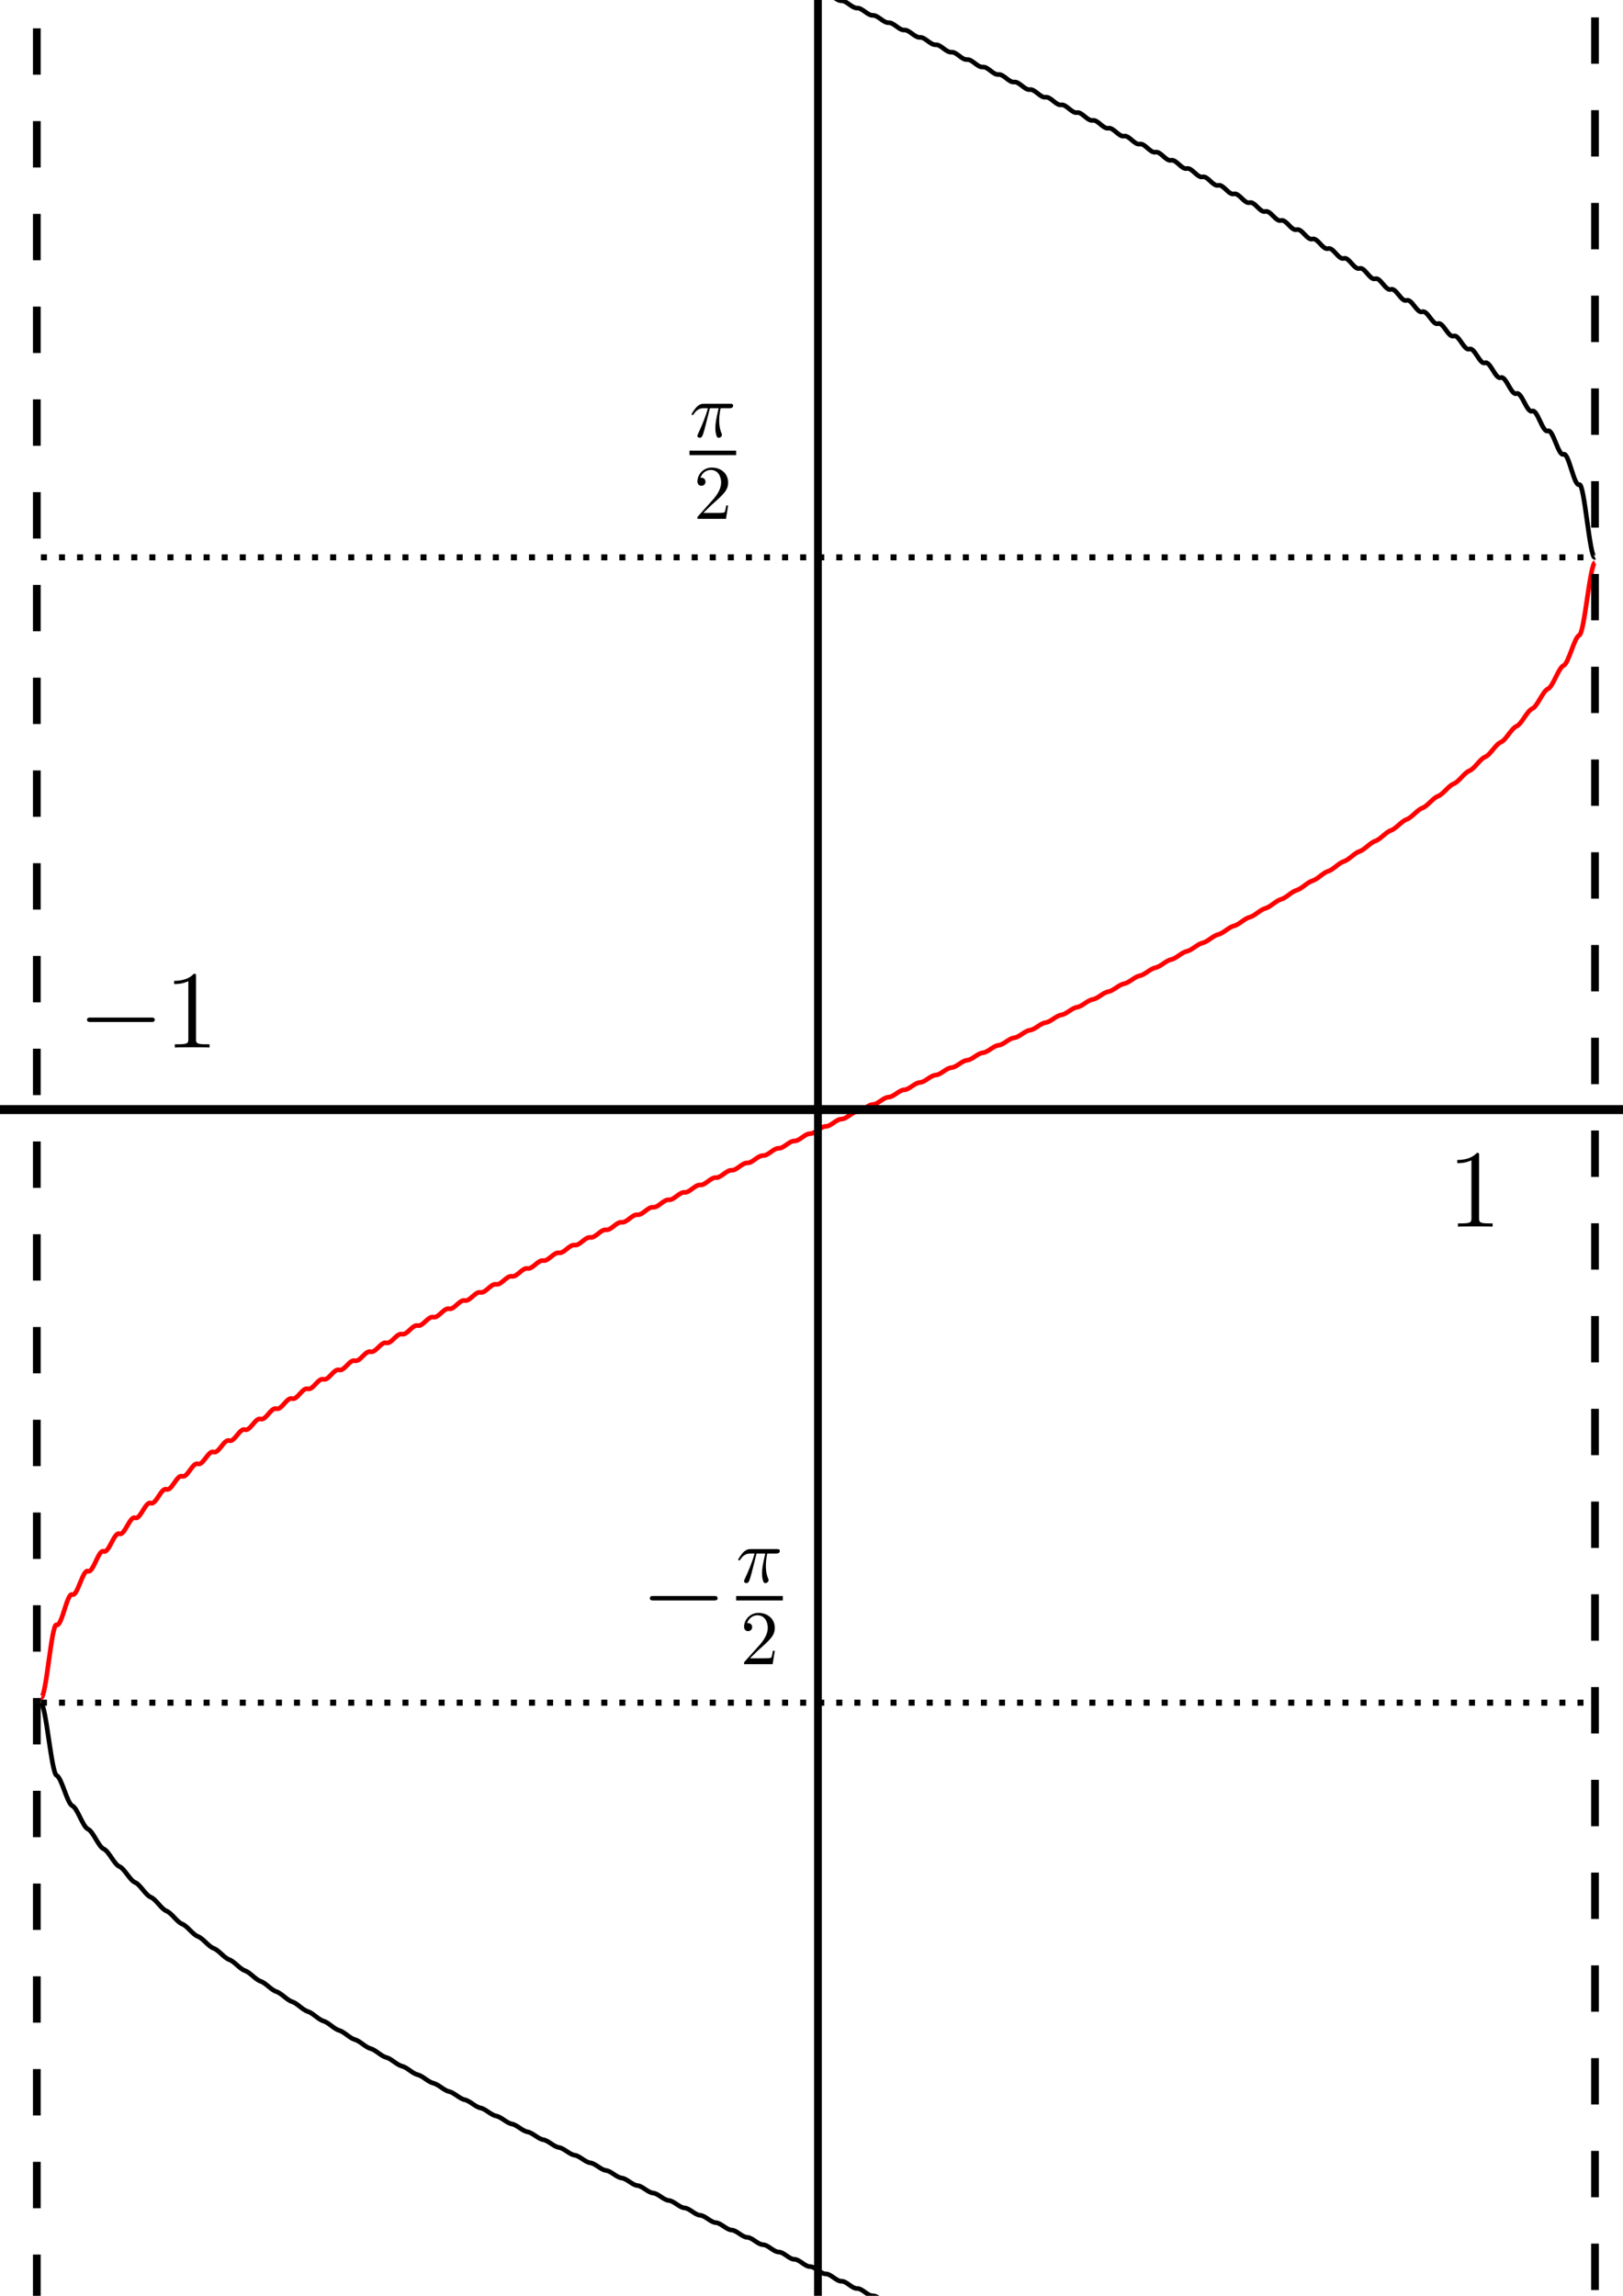<?xml version="1.0" encoding="UTF-8" standalone="no"?>
<!-- Created with Inkscape (http://www.inkscape.org/) -->

<svg
   xmlns:dc="http://purl.org/dc/elements/1.1/"
   xmlns:cc="http://creativecommons.org/ns#"
   xmlns:rdf="http://www.w3.org/1999/02/22-rdf-syntax-ns#"
   xmlns:svg="http://www.w3.org/2000/svg"
   xmlns="http://www.w3.org/2000/svg"
   xmlns:xlink="http://www.w3.org/1999/xlink"
   xmlns:sodipodi="http://sodipodi.sourceforge.net/DTD/sodipodi-0.dtd"
   xmlns:inkscape="http://www.inkscape.org/namespaces/inkscape"
   width="210mm"
   height="297mm"
   viewBox="0 0 210 297"
   version="1.1"
   id="svg8"
   inkscape:version="0.92.4 (5da689c313, 2019-01-14)"
   sodipodi:docname="逆三角関数.svg">
  <defs
     id="defs2">
    <marker
       inkscape:isstock="true"
       style="overflow:visible;"
       id="marker1362"
       refX="0.0"
       refY="0.0"
       orient="auto"
       inkscape:stockid="Arrow1Lend">
      <path
         transform="scale(0.8) rotate(180) translate(12.5,0)"
         style="fill-rule:evenodd;stroke:#000000;stroke-width:1pt;stroke-opacity:1;fill:#000000;fill-opacity:1"
         d="M 0.0,0.0 L 5.0,-5.0 L -12.5,0.0 L 5.0,5.0 L 0.0,0.0 z "
         id="path1360" />
    </marker>
    <marker
       inkscape:stockid="Arrow1Lend"
       orient="auto"
       refY="0.0"
       refX="0.0"
       id="Arrow1Lend"
       style="overflow:visible;"
       inkscape:isstock="true"
       inkscape:collect="always">
      <path
         id="path893"
         d="M 0.0,0.0 L 5.0,-5.0 L -12.5,0.0 L 5.0,5.0 L 0.0,0.0 z "
         style="fill-rule:evenodd;stroke:#000000;stroke-width:1pt;stroke-opacity:1;fill:#000000;fill-opacity:1"
         transform="scale(0.8) rotate(180) translate(12.5,0)" />
    </marker>
    <marker
       inkscape:isstock="true"
       style="overflow:visible"
       id="marker1362-8"
       refX="0"
       refY="0"
       orient="auto"
       inkscape:stockid="Arrow1Lend">
      <path
         inkscape:connector-curvature="0"
         transform="matrix(-0.8,0,0,-0.8,-10,0)"
         style="fill:#000000;fill-opacity:1;fill-rule:evenodd;stroke:#000000;stroke-width:1pt;stroke-opacity:1"
         d="M 0,0 5,-5 -12.5,0 5,5 Z"
         id="path1360-5" />
    </marker>
  </defs>
  <sodipodi:namedview
     id="base"
     pagecolor="#ffffff"
     bordercolor="#666666"
     borderopacity="1.0"
     inkscape:pageopacity="0.0"
     inkscape:pageshadow="2"
     inkscape:zoom="0.49497475"
     inkscape:cx="456.86512"
     inkscape:cy="1251.1801"
     inkscape:document-units="mm"
     inkscape:current-layer="layer1"
     showgrid="true"
     inkscape:window-width="1858"
     inkscape:window-height="1057"
     inkscape:window-x="-8"
     inkscape:window-y="-8"
     inkscape:window-maximized="1">
    <inkscape:grid
       id="grid10"
       type="xygrid" />
  </sodipodi:namedview>
  <g
     inkscape:label="レイヤー 1"
     inkscape:groupmode="layer"
     id="layer1">
    <path
       id="path19"
       title="asin(x)"
       d=" M 5.292 219.611 C 5.969 219.926 6.646 209.891 7.323 210.2 C 8 210.508 8.677 205.977 9.354 206.279 C 10.031 206.581 10.708 202.958 11.385 203.254 C 12.062 203.55 12.739 200.402 13.416 200.691 C 14.093 200.98 14.77 198.138 15.447 198.421 C 16.124 198.704 16.801 196.081 17.479 196.358 C 18.156 196.634 18.833 194.18 19.51 194.45 C 20.187 194.72 20.864 192.401 21.541 192.665 C 22.218 192.929 22.895 190.721 23.572 190.979 C 24.249 191.236 24.926 189.124 25.603 189.375 C 26.28 189.626 26.957 187.596 27.634 187.841 C 28.311 188.086 28.988 186.129 29.665 186.367 C 30.342 186.606 31.019 184.714 31.697 184.946 C 32.374 185.178 33.051 183.344 33.728 183.57 C 34.405 183.795 35.082 182.015 35.759 182.234 C 36.436 182.453 37.113 180.722 37.79 180.935 C 38.467 181.148 39.144 179.461 39.821 179.668 C 40.498 179.874 41.175 178.229 41.852 178.43 C 42.529 178.63 43.206 177.024 43.883 177.218 C 44.56 177.412 45.238 175.843 45.915 176.031 C 46.592 176.219 47.269 174.685 47.946 174.866 C 48.623 175.047 49.3 173.546 49.977 173.721 C 50.654 173.895 51.331 172.425 52.008 172.594 C 52.685 172.762 53.362 171.322 54.039 171.484 C 54.716 171.646 55.393 170.234 56.07 170.39 C 56.747 170.546 57.424 169.161 58.101 169.31 C 58.778 169.46 59.456 168.101 60.133 168.244 C 60.81 168.387 61.487 167.053 62.164 167.19 C 62.841 167.326 63.518 166.016 64.195 166.147 C 64.872 166.277 65.549 164.99 66.226 165.114 C 66.903 165.238 67.58 163.974 68.257 164.092 C 68.934 164.209 69.611 162.967 70.288 163.078 C 70.965 163.189 71.642 161.968 72.319 162.073 C 72.996 162.177 73.674 160.976 74.351 161.075 C 75.028 161.173 75.705 159.991 76.382 160.084 C 77.059 160.176 77.736 159.013 78.413 159.099 C 79.09 159.185 79.767 158.041 80.444 158.121 C 81.121 158.2 81.798 157.074 82.475 157.147 C 83.152 157.22 83.829 156.112 84.506 156.179 C 85.183 156.245 85.86 155.154 86.537 155.214 C 87.215 155.275 87.892 154.2 88.569 154.254 C 89.246 154.308 89.923 153.249 90.6 153.297 C 91.277 153.345 91.954 152.302 92.631 152.343 C 93.308 152.385 93.985 151.357 94.662 151.392 C 95.339 151.427 96.016 150.414 96.693 150.443 C 97.37 150.471 98.047 149.473 98.724 149.495 C 99.401 149.518 100.078 148.533 100.755 148.549 C 101.433 148.565 102.11 147.595 102.787 147.604 C 103.464 147.614 104.141 146.656 104.818 146.66 C 105.495 146.663 106.172 145.719 106.849 145.715 C 107.526 145.712 108.203 144.78 108.88 144.771 C 109.557 144.761 110.234 143.842 110.911 143.826 C 111.588 143.81 112.265 142.902 112.942 142.88 C 113.619 142.857 114.296 141.961 114.973 141.932 C 115.651 141.904 116.328 141.018 117.005 140.983 C 117.682 140.948 118.359 140.073 119.036 140.032 C 119.713 139.99 120.39 139.126 121.067 139.078 C 121.744 139.03 122.421 138.175 123.098 138.121 C 123.775 138.067 124.452 137.221 125.129 137.161 C 125.806 137.1 126.483 136.263 127.16 136.196 C 127.837 136.13 128.514 135.301 129.191 135.228 C 129.869 135.155 130.546 134.334 131.223 134.255 C 131.9 134.175 132.577 133.362 133.254 133.276 C 133.931 133.19 134.608 132.384 135.285 132.291 C 135.962 132.199 136.639 131.399 137.316 131.3 C 137.993 131.202 138.67 130.407 139.347 130.302 C 140.024 130.198 140.701 129.408 141.378 129.297 C 142.055 129.186 142.732 128.401 143.41 128.283 C 144.087 128.166 144.764 127.385 145.441 127.261 C 146.118 127.137 146.795 126.359 147.472 126.228 C 148.149 126.098 148.826 125.322 149.503 125.185 C 150.18 125.049 150.857 124.274 151.534 124.131 C 152.211 123.988 152.888 123.214 153.565 123.065 C 154.242 122.915 154.919 122.141 155.596 121.985 C 156.273 121.829 156.95 121.053 157.628 120.891 C 158.305 120.729 158.982 119.95 159.659 119.781 C 160.336 119.613 161.013 118.829 161.69 118.654 C 162.367 118.48 163.044 117.69 163.721 117.509 C 164.398 117.328 165.075 116.532 165.752 116.344 C 166.429 116.156 167.106 115.351 167.783 115.157 C 168.46 114.963 169.137 114.146 169.814 113.945 C 170.491 113.745 171.168 112.914 171.846 112.707 C 172.523 112.501 173.2 111.653 173.877 111.44 C 174.554 111.227 175.231 110.36 175.908 110.141 C 176.585 109.922 177.262 109.031 177.939 108.805 C 178.616 108.58 179.293 107.661 179.97 107.429 C 180.647 107.197 181.324 106.246 182.001 106.008 C 182.678 105.769 183.355 104.779 184.032 104.534 C 184.709 104.289 185.387 103.251 186.064 103 C 186.741 102.749 187.418 101.654 188.095 101.396 C 188.772 101.139 189.449 99.974 190.126 99.71 C 190.803 99.446 191.48 98.195 192.157 97.925 C 192.834 97.655 193.511 96.294 194.188 96.017 C 194.865 95.741 195.542 94.237 196.219 93.954 C 196.896 93.671 197.573 91.973 198.25 91.684 C 198.927 91.395 199.605 89.417 200.282 89.121 C 200.959 88.825 201.636 86.398 202.313 86.096 C 202.99 85.794 203.667 82.484 204.344 82.175 C 205.021 81.867 205.698 73.078 206.375 72.764"
       style="fill:none;fill-opacity:1;stroke:#ff0000;stroke-width:0.6;stroke-linecap:butt;stroke-linejoin:round;stroke-miterlimit:4;stroke-dasharray:none;stroke-dashoffset:0;stroke-opacity:1;paint-order:normal"
       inkscape:export-xdpi="300.10001"
       inkscape:export-ydpi="300.10001" />
    <path
       id="path47"
       title="-asin(x)"
       d="m 5.292,220.271 c 0.677,0.315 1.354,9.103 2.031,9.412 0.677,0.308 1.354,3.619 2.031,3.921 0.677,0.302 1.354,2.729 2.031,3.024 0.677,0.296 1.354,2.274 2.031,2.563 0.677,0.289 1.354,1.987 2.031,2.27 0.677,0.283 1.354,1.787 2.031,2.063 0.677,0.277 1.354,1.637 2.031,1.908 0.677,0.27 1.354,1.521 2.031,1.785 0.677,0.264 1.354,1.428 2.031,1.686 0.677,0.258 1.354,1.352 2.031,1.604 0.677,0.251 1.354,1.289 2.031,1.534 0.677,0.245 1.354,1.235 2.031,1.474 0.677,0.238 1.354,1.19 2.031,1.422 0.677,0.232 1.354,1.15 2.031,1.376 0.677,0.226 1.354,1.116 2.031,1.336 0.677,0.219 1.354,1.086 2.031,1.299 0.677,0.213 1.354,1.06 2.031,1.267 0.677,0.207 1.354,1.038 2.031,1.238 0.677,0.2 1.354,1.017 2.031,1.211 0.677,0.194 1.354,1 2.031,1.187 0.677,0.188 1.354,0.984 2.031,1.165 0.677,0.181 1.354,0.97 2.031,1.145 0.677,0.175 1.354,0.958 2.031,1.127 0.677,0.169 1.354,0.948 2.031,1.11 0.677,0.162 1.354,0.938 2.031,1.094 0.677,0.156 1.354,0.93 2.031,1.08 0.677,0.149 1.354,0.923 2.031,1.066 0.677,0.143 1.354,0.917 2.031,1.054 0.677,0.137 1.354,0.912 2.031,1.043 0.677,0.13 1.354,0.908 2.031,1.032 0.677,0.124 1.354,0.905 2.031,1.023 0.677,0.118 1.354,0.902 2.031,1.014 0.677,0.111 1.354,0.901 2.031,1.005 0.677,0.105 1.354,0.899 2.031,0.998 0.677,0.099 1.354,0.899 2.031,0.991 0.677,0.092 1.354,0.899 2.031,0.985 0.677,0.086 1.354,0.899 2.031,0.979 0.677,0.08 1.354,0.9 2.031,0.973 0.677,0.073 1.354,0.902 2.031,0.969 0.677,0.067 1.354,0.904 2.031,0.964 0.677,0.06 1.354,0.906 2.031,0.96 0.677,0.054 1.354,0.909 2.031,0.957 0.677,0.048 1.354,0.913 2.031,0.954 0.677,0.041 1.354,0.916 2.031,0.951 0.677,0.035 1.354,0.921 2.031,0.949 0.677,0.029 1.354,0.925 2.031,0.947 0.677,0.022 1.354,0.93 2.031,0.946 0.677,0.016 1.354,0.936 2.031,0.945 0.677,0.01 1.354,0.941 2.031,0.945 0.677,0.003 1.354,0.948 2.031,0.944 0.677,-0.003 1.354,0.954 2.031,0.945 0.677,-0.01 1.354,0.961 2.031,0.945 0.677,-0.016 1.354,0.968 2.031,0.946 0.677,-0.022 1.354,0.976 2.031,0.947 0.677,-0.029 1.354,0.984 2.031,0.949 0.677,-0.035 1.354,0.993 2.031,0.951 0.677,-0.041 1.354,1.002 2.031,0.954 0.677,-0.048 1.354,1.011 2.031,0.957 0.677,-0.054 1.354,1.021 2.031,0.96 0.677,-0.06 1.354,1.031 2.031,0.964 0.677,-0.067 1.354,1.042 2.031,0.969 0.677,-0.073 1.354,1.053 2.031,0.973 0.677,-0.08 1.354,1.065 2.031,0.979 0.677,-0.086 1.354,1.077 2.031,0.985 0.677,-0.092 1.354,1.089 2.031,0.991 0.677,-0.099 1.354,1.103 2.031,0.998 0.677,-0.105 1.354,1.117 2.031,1.005 0.677,-0.111 1.354,1.131 2.031,1.014 0.677,-0.118 1.354,1.147 2.031,1.023 0.677,-0.124 1.354,1.163 2.031,1.032 0.677,-0.13 1.354,1.18 2.031,1.043 0.677,-0.137 1.354,1.197 2.031,1.054 0.677,-0.143 1.354,1.216 2.031,1.066 0.677,-0.149 1.354,1.236 2.031,1.08 0.677,-0.156 1.354,1.256 2.031,1.094 0.677,-0.162 1.354,1.278 2.031,1.11 0.677,-0.169 1.354,1.302 2.031,1.127 0.677,-0.175 1.354,1.326 2.031,1.145 0.677,-0.181 1.354,1.353 2.031,1.165 0.677,-0.188 1.354,1.381 2.031,1.187 0.677,-0.194 1.354,1.412 2.031,1.211 0.677,-0.2 1.354,1.444 2.031,1.238 0.677,-0.207 1.354,1.48 2.031,1.267 0.677,-0.213 1.354,1.519 2.031,1.299 0.677,-0.219 1.354,1.561 2.031,1.336 0.677,-0.226 1.354,1.608 2.031,1.376 0.677,-0.232 1.354,1.66 2.031,1.422 0.677,-0.238 1.354,1.719 2.031,1.474 0.677,-0.245 1.354,1.785 2.031,1.534 0.677,-0.251 1.354,1.861 2.031,1.604 0.677,-0.258 1.354,1.95 2.031,1.686 0.677,-0.264 1.354,2.056 2.031,1.785 0.677,-0.27 1.354,2.184 2.031,1.908 0.677,-0.277 1.354,2.346 2.031,2.063 0.677,-0.283 1.354,2.559 2.031,2.27 0.677,-0.289 1.354,2.859 2.031,2.563 0.677,-0.296 1.354,3.327 2.031,3.024 0.677,-0.302 1.354,4.229 2.031,3.921 0.677,-0.308 1.354,9.726 2.031,9.412"
       style="fill:none;fill-opacity:0.923;stroke:#000000;stroke-width:0.6;stroke-linecap:butt;stroke-linejoin:round;stroke-miterlimit:4;stroke-dasharray:none;stroke-dashoffset:0;stroke-opacity:1;paint-order:normal"
       inkscape:connector-curvature="0"
       inkscape:export-xdpi="300.10001"
       inkscape:export-ydpi="300.10001" />
    <path
       style="fill:none;stroke:#000000;stroke-width:1.161;stroke-linecap:butt;stroke-linejoin:miter;stroke-miterlimit:4;stroke-dasharray:none;stroke-opacity:1;marker-end:url(#Arrow1Lend)"
       d="m -52.917,143.542 c 306.917,0 306.917,0 306.917,0"
       id="path53"
       inkscape:connector-curvature="0"
       inkscape:export-xdpi="300.10001"
       inkscape:export-ydpi="300.10001" />
    <path
       inkscape:connector-curvature="0"
       id="path19-8"
       title="asin(x)"
       d="m 5.292,-74.74 c 0.677,0.315 1.354,-9.72 2.031,-9.412 0.677,0.308 1.354,-4.223 2.031,-3.921 0.677,0.302 1.354,-3.32 2.031,-3.024 0.677,0.296 1.354,-2.852 2.031,-2.563 0.677,0.289 1.354,-2.553 2.031,-2.27 0.677,0.283 1.354,-2.34 2.031,-2.063 0.677,0.277 1.354,-2.178 2.031,-1.908 0.677,0.27 1.354,-2.049 2.031,-1.785 0.677,0.264 1.354,-1.944 2.031,-1.686 0.677,0.258 1.354,-1.855 2.031,-1.604 0.677,0.251 1.354,-1.779 2.031,-1.534 0.677,0.245 1.354,-1.712 2.031,-1.474 0.677,0.238 1.354,-1.654 2.031,-1.422 0.677,0.232 1.354,-1.602 2.031,-1.376 0.677,0.226 1.354,-1.555 2.031,-1.336 0.677,0.219 1.354,-1.512 2.031,-1.299 0.677,0.213 1.354,-1.474 2.031,-1.267 0.677,0.207 1.354,-1.438 2.031,-1.238 0.677,0.2 1.354,-1.405 2.031,-1.211 0.677,0.194 1.354,-1.375 2.031,-1.187 0.677,0.188 1.354,-1.347 2.031,-1.165 0.677,0.181 1.354,-1.32 2.031,-1.145 0.677,0.175 1.354,-1.295 2.031,-1.127 0.677,0.169 1.354,-1.272 2.031,-1.11 0.677,0.162 1.354,-1.25 2.031,-1.094 0.677,0.156 1.354,-1.229 2.031,-1.08 0.677,0.149 1.354,-1.21 2.031,-1.066 0.677,0.143 1.354,-1.191 2.031,-1.054 0.677,0.137 1.354,-1.173 2.031,-1.043 0.677,0.13 1.354,-1.156 2.031,-1.032 0.677,0.124 1.354,-1.14 2.031,-1.023 0.677,0.118 1.354,-1.125 2.031,-1.014 0.677,0.111 1.354,-1.11 2.031,-1.005 0.677,0.105 1.354,-1.096 2.031,-0.998 0.677,0.099 1.354,-1.083 2.031,-0.991 0.677,0.092 1.354,-1.07 2.031,-0.985 0.677,0.086 1.354,-1.058 2.031,-0.979 0.677,0.08 1.354,-1.046 2.031,-0.973 0.677,0.073 1.354,-1.035 2.031,-0.969 0.677,0.067 1.354,-1.025 2.031,-0.964 0.677,0.06 1.354,-1.014 2.031,-0.96 0.677,0.054 1.354,-1.005 2.031,-0.957 0.677,0.048 1.354,-0.995 2.031,-0.954 0.677,0.041 1.354,-0.986 2.031,-0.951 0.677,0.035 1.354,-0.978 2.031,-0.949 0.677,0.029 1.354,-0.97 2.031,-0.947 0.677,0.022 1.354,-0.962 2.031,-0.946 0.677,0.016 1.354,-0.955 2.031,-0.945 0.677,0.01 1.354,-0.948 2.031,-0.945 0.677,0.003 1.354,-0.941 2.031,-0.944 0.677,-0.003 1.354,-0.935 2.031,-0.945 0.677,-0.01 1.354,-0.929 2.031,-0.945 0.677,-0.016 1.354,-0.924 2.031,-0.946 0.677,-0.022 1.354,-0.919 2.031,-0.947 0.677,-0.029 1.354,-0.914 2.031,-0.949 0.677,-0.035 1.354,-0.91 2.031,-0.951 0.677,-0.041 1.354,-0.906 2.031,-0.954 0.677,-0.048 1.354,-0.903 2.031,-0.957 0.677,-0.054 1.354,-0.9 2.031,-0.96 0.677,-0.06 1.354,-0.897 2.031,-0.964 0.677,-0.067 1.354,-0.895 2.031,-0.969 0.677,-0.073 1.354,-0.894 2.031,-0.973 0.677,-0.08 1.354,-0.893 2.031,-0.979 0.677,-0.086 1.354,-0.892 2.031,-0.985 0.677,-0.092 1.354,-0.892 2.031,-0.991 0.677,-0.099 1.354,-0.893 2.031,-0.998 0.677,-0.105 1.354,-0.894 2.031,-1.005 0.677,-0.111 1.354,-0.896 2.031,-1.014 0.677,-0.118 1.354,-0.899 2.031,-1.023 0.677,-0.124 1.354,-0.902 2.031,-1.032 0.677,-0.13 1.354,-0.906 2.031,-1.043 0.677,-0.137 1.354,-0.911 2.031,-1.054 0.677,-0.143 1.354,-0.917 2.031,-1.066 0.677,-0.149 1.354,-0.924 2.031,-1.08 0.677,-0.156 1.354,-0.932 2.031,-1.094 0.677,-0.162 1.354,-0.941 2.031,-1.11 0.677,-0.169 1.354,-0.952 2.031,-1.127 0.677,-0.175 1.354,-0.964 2.031,-1.145 0.677,-0.181 1.354,-0.978 2.031,-1.165 0.677,-0.188 1.354,-0.993 2.031,-1.187 0.677,-0.194 1.354,-1.011 2.031,-1.211 0.677,-0.2 1.354,-1.031 2.031,-1.238 0.677,-0.207 1.354,-1.054 2.031,-1.267 0.677,-0.213 1.354,-1.08 2.031,-1.299 0.677,-0.219 1.354,-1.11 2.031,-1.336 0.677,-0.226 1.354,-1.144 2.031,-1.376 0.677,-0.232 1.354,-1.183 2.031,-1.422 0.677,-0.238 1.354,-1.229 2.031,-1.474 0.677,-0.245 1.354,-1.283 2.031,-1.534 0.677,-0.251 1.354,-1.346 2.031,-1.604 0.677,-0.258 1.354,-1.422 2.031,-1.686 0.677,-0.264 1.354,-1.515 2.031,-1.785 0.677,-0.27 1.354,-1.631 2.031,-1.908 0.677,-0.277 1.354,-1.78 2.031,-2.063 0.677,-0.283 1.354,-1.981 2.031,-2.27 0.677,-0.289 1.354,-2.267 2.031,-2.563 0.677,-0.296 1.354,-2.722 2.031,-3.024 0.677,-0.302 1.354,-3.613 2.031,-3.921 0.677,-0.308 1.354,-9.097 2.031,-9.412"
       style="fill:none;fill-opacity:0.923;stroke:#000000;stroke-width:0.6;stroke-linecap:butt;stroke-linejoin:round;stroke-miterlimit:4;stroke-dasharray:none;stroke-dashoffset:0;stroke-opacity:1;paint-order:normal"
       inkscape:export-xdpi="300.10001"
       inkscape:export-ydpi="300.10001" />
    <path
       inkscape:connector-curvature="0"
       id="path47-9"
       title="-asin(x)"
       d="m 5.292,-74.743 c 0.677,0.315 1.354,9.103 2.031,9.412 0.677,0.308 1.354,3.619 2.031,3.921 0.677,0.302 1.354,2.729 2.031,3.024 0.677,0.296 1.354,2.274 2.031,2.563 0.677,0.289 1.354,1.987 2.031,2.27 0.677,0.283 1.354,1.787 2.031,2.063 0.677,0.277 1.354,1.637 2.031,1.908 0.677,0.27 1.354,1.521 2.031,1.785 0.677,0.264 1.354,1.428 2.031,1.686 0.677,0.258 1.354,1.352 2.031,1.604 0.677,0.251 1.354,1.289 2.031,1.534 0.677,0.245 1.354,1.235 2.031,1.474 0.677,0.238 1.354,1.19 2.031,1.422 0.677,0.232 1.354,1.15 2.031,1.376 0.677,0.226 1.354,1.116 2.031,1.336 0.677,0.219 1.354,1.086 2.031,1.299 0.677,0.213 1.354,1.06 2.031,1.267 0.677,0.207 1.354,1.038 2.031,1.238 0.677,0.2 1.354,1.017 2.031,1.211 0.677,0.194 1.354,1 2.031,1.187 0.677,0.188 1.354,0.984 2.031,1.165 0.677,0.181 1.354,0.97 2.031,1.145 0.677,0.175 1.354,0.958 2.031,1.127 0.677,0.169 1.354,0.948 2.031,1.11 0.677,0.162 1.354,0.938 2.031,1.094 0.677,0.156 1.354,0.93 2.031,1.08 0.677,0.149 1.354,0.923 2.031,1.066 0.677,0.143 1.354,0.917 2.031,1.054 0.677,0.137 1.354,0.912 2.031,1.043 0.677,0.13 1.354,0.908 2.031,1.032 0.677,0.124 1.354,0.905 2.031,1.023 0.677,0.118 1.354,0.902 2.031,1.014 0.677,0.111 1.354,0.901 2.031,1.005 0.677,0.105 1.354,0.899 2.031,0.998 0.677,0.099 1.354,0.899 2.031,0.991 0.677,0.092 1.354,0.899 2.031,0.985 0.677,0.086 1.354,0.899 2.031,0.979 0.677,0.08 1.354,0.9 2.031,0.973 0.677,0.073 1.354,0.902 2.031,0.969 0.677,0.067 1.354,0.904 2.031,0.964 0.677,0.06 1.354,0.906 2.031,0.96 0.677,0.054 1.354,0.909 2.031,0.957 0.677,0.048 1.354,0.913 2.031,0.954 0.677,0.041 1.354,0.916 2.031,0.951 0.677,0.035 1.354,0.921 2.031,0.949 0.677,0.029 1.354,0.925 2.031,0.947 0.677,0.022 1.354,0.93 2.031,0.946 0.677,0.016 1.354,0.936 2.031,0.945 0.677,0.01 1.354,0.941 2.031,0.945 0.677,0.003 1.354,0.948 2.031,0.944 0.677,-0.003 1.354,0.954 2.031,0.945 0.677,-0.01 1.354,0.961 2.031,0.945 0.677,-0.016 1.354,0.968 2.031,0.946 0.677,-0.022 1.354,0.976 2.031,0.947 0.677,-0.029 1.354,0.984 2.031,0.949 0.677,-0.035 1.354,0.993 2.031,0.951 0.677,-0.041 1.354,1.002 2.031,0.954 0.677,-0.048 1.354,1.011 2.031,0.957 0.677,-0.054 1.354,1.021 2.031,0.96 0.677,-0.06 1.354,1.031 2.031,0.964 0.677,-0.067 1.354,1.042 2.031,0.969 0.677,-0.073 1.354,1.053 2.031,0.973 0.677,-0.08 1.354,1.065 2.031,0.979 0.677,-0.086 1.354,1.077 2.031,0.985 0.677,-0.092 1.354,1.089 2.031,0.991 0.677,-0.099 1.354,1.103 2.031,0.998 0.677,-0.105 1.354,1.117 2.031,1.005 0.677,-0.111 1.354,1.131 2.031,1.014 0.677,-0.118 1.354,1.147 2.031,1.023 0.677,-0.124 1.354,1.163 2.031,1.032 0.677,-0.13 1.354,1.18 2.031,1.043 0.677,-0.137 1.354,1.197 2.031,1.054 0.677,-0.143 1.354,1.216 2.031,1.066 0.677,-0.149 1.354,1.236 2.031,1.08 0.677,-0.156 1.354,1.256 2.031,1.094 0.677,-0.162 1.354,1.278 2.031,1.11 0.677,-0.169 1.354,1.302 2.031,1.127 0.677,-0.175 1.354,1.326 2.031,1.145 0.677,-0.181 1.354,1.353 2.031,1.165 0.677,-0.188 1.354,1.381 2.031,1.187 0.677,-0.194 1.354,1.412 2.031,1.211 0.677,-0.2 1.354,1.444 2.031,1.238 0.677,-0.207 1.354,1.48 2.031,1.267 0.677,-0.213 1.354,1.519 2.031,1.299 0.677,-0.219 1.354,1.561 2.031,1.336 0.677,-0.226 1.354,1.608 2.031,1.376 0.677,-0.232 1.354,1.66 2.031,1.422 0.677,-0.238 1.354,1.719 2.031,1.474 0.677,-0.245 1.354,1.785 2.031,1.534 0.677,-0.251 1.354,1.861 2.031,1.604 0.677,-0.258 1.354,1.95 2.031,1.686 0.677,-0.264 1.354,2.056 2.031,1.785 0.677,-0.27 1.354,2.184 2.031,1.908 0.677,-0.277 1.354,2.346 2.031,2.063 0.677,-0.283 1.354,2.559 2.031,2.27 0.677,-0.289 1.354,2.859 2.031,2.563 0.677,-0.296 1.354,3.327 2.031,3.024 0.677,-0.302 1.354,4.229 2.031,3.921 0.677,-0.308 1.354,9.726 2.031,9.412"
       style="fill:none;fill-opacity:0.923;stroke:#000000;stroke-width:0.6;stroke-linecap:butt;stroke-linejoin:round;stroke-miterlimit:4;stroke-dasharray:none;stroke-dashoffset:0;stroke-opacity:1;paint-order:normal"
       inkscape:export-xdpi="300.10001"
       inkscape:export-ydpi="300.10001" />
    <path
       style="fill:none;stroke:#000000;stroke-width:1;stroke-linecap:butt;stroke-linejoin:miter;stroke-opacity:1;stroke-miterlimit:4;stroke-dasharray:none;marker-end:url(#marker1362)"
       d="m 105.833,381.667 c 0,-645.583 0,-645.583 0,-645.583"
       id="path1352"
       inkscape:connector-curvature="0"
       inkscape:export-xdpi="300.10001"
       inkscape:export-ydpi="300.10001" />
    <path
       style="fill:none;stroke:#000000;stroke-width:1;stroke-linecap:butt;stroke-linejoin:miter;stroke-miterlimit:4;stroke-dasharray:6, 6;stroke-dashoffset:0;stroke-opacity:1"
       d="m 4.763,381.667 c 0,-645.583 0,-645.583 0,-645.583"
       id="path1352-7"
       inkscape:connector-curvature="0"
       inkscape:export-xdpi="300.10001"
       inkscape:export-ydpi="300.10001" />
    <path
       style="fill:none;stroke:#000000;stroke-width:1;stroke-linecap:butt;stroke-linejoin:miter;stroke-miterlimit:4;stroke-dasharray:6, 6;stroke-dashoffset:0;stroke-opacity:1"
       d="m 206.375,392.25 c 0,-645.583 0,-645.583 0,-645.583"
       id="path1352-7-6"
       inkscape:connector-curvature="0"
       inkscape:export-xdpi="300.10001"
       inkscape:export-ydpi="300.10001" />
    <g
       title="\Large$x$"
       style="fill:#000000"
       id="equation_00"
       transform="translate(162.533,101.77)"
       inkscape:export-xdpi="300.10001"
       inkscape:export-ydpi="300.10001">
      <defs
         id="defs1701">
        <path
           d="m 6.8,-5.853 c -0.459,0.086 -0.631,0.43 -0.631,0.703 0,0.344 0.273,0.459 0.473,0.459 0.43,0 0.732,-0.373 0.732,-0.76 0,-0.603 -0.689,-0.875 -1.291,-0.875 -0.875,0 -1.363,0.861 -1.492,1.133 -0.33,-1.076 -1.219,-1.133 -1.478,-1.133 -1.463,0 -2.238,1.879 -2.238,2.195 0,0.057 0.057,0.129 0.158,0.129 0.115,0 0.143,-0.086 0.172,-0.143 0.488,-1.592 1.449,-1.894 1.865,-1.894 0.646,0 0.775,0.603 0.775,0.947 0,0.316 -0.086,0.646 -0.258,1.334 l -0.488,1.965 c -0.215,0.861 -0.631,1.65 -1.392,1.65 -0.072,0 -0.43,0 -0.732,-0.187 0.516,-0.1 0.631,-0.531 0.631,-0.703 0,-0.287 -0.215,-0.459 -0.488,-0.459 -0.344,0 -0.717,0.301 -0.717,0.76 0,0.603 0.674,0.875 1.291,0.875 0.689,0 1.176,-0.545 1.478,-1.133 0.23,0.846 0.947,1.133 1.478,1.133 1.463,0 2.238,-1.879 2.238,-2.195 0,-0.072 -0.057,-0.129 -0.143,-0.129 -0.129,0 -0.143,0.072 -0.187,0.187 -0.387,1.262 -1.219,1.851 -1.865,1.851 -0.502,0 -0.775,-0.373 -0.775,-0.961 0,-0.316 0.057,-0.545 0.287,-1.492 l 0.502,-1.951 c 0.215,-0.861 0.703,-1.492 1.363,-1.492 0.029,0 0.43,0 0.732,0.186 z"
           id="equation_00_00"
           inkscape:connector-curvature="0" />
      </defs>
      <g
         id="equation_00_g">
        <use
           id="use1703"
           xlink:href="#equation_00_00"
           y="62.765"
           x="76.712"
           width="100%"
           height="100%" />
      </g>
    </g>
    <g
       title="\Large$y$"
       style="fill:#000000"
       id="equation_01"
       transform="translate(5.95,-305.748)"
       inkscape:export-xdpi="300.10001"
       inkscape:export-ydpi="300.10001">
      <defs
         id="defs1739">
        <path
           d="M 3.773,1.607 C 3.386,2.152 2.826,2.64 2.123,2.64 c -0.172,0 -0.861,-0.029 -1.076,-0.689 0.043,0.014 0.115,0.014 0.143,0.014 0.43,0 0.717,-0.373 0.717,-0.703 0,-0.33 -0.273,-0.445 -0.488,-0.445 -0.23,0 -0.732,0.172 -0.732,0.875 0,0.732 0.617,1.234 1.435,1.234 1.435,0 2.884,-1.32 3.285,-2.912 L 6.814,-5.581 c 0.014,-0.072 0.043,-0.158 0.043,-0.244 0,-0.215 -0.172,-0.359 -0.387,-0.359 -0.129,0 -0.43,0.057 -0.545,0.488 L 4.863,-1.478 c -0.072,0.258 -0.072,0.287 -0.186,0.445 -0.287,0.402 -0.76,0.889 -1.449,0.889 -0.803,0 -0.875,-0.789 -0.875,-1.176 0,-0.818 0.387,-1.922 0.775,-2.955 0.158,-0.416 0.244,-0.617 0.244,-0.904 0,-0.603 -0.43,-1.148 -1.133,-1.148 -1.32,0 -1.851,2.08 -1.851,2.195 0,0.057 0.057,0.129 0.158,0.129 0.129,0 0.143,-0.057 0.201,-0.258 0.344,-1.205 0.889,-1.779 1.449,-1.779 0.129,0 0.373,0 0.373,0.473 0,0.373 -0.158,0.789 -0.373,1.334 -0.703,1.879 -0.703,2.353 -0.703,2.697 0,1.363 0.976,1.679 1.693,1.679 0.416,0 0.933,-0.129 1.435,-0.66 l 0.014,0.014 C 4.419,0.344 4.275,0.904 3.773,1.607 Z"
           id="equation_01_00"
           inkscape:connector-curvature="0" />
      </defs>
      <g
         id="equation_01_g">
        <use
           id="use1741"
           xlink:href="#equation_01_00"
           y="62.765"
           x="76.712"
           width="100%"
           height="100%" />
      </g>
    </g>
    <g
       title="\Large$-1$"
       style="fill:#000000"
       id="equation_02"
       transform="translate(-66.642,72.746)"
       inkscape:export-xdpi="300.10001"
       inkscape:export-ydpi="300.10001">
      <defs
         id="defs1783">
        <path
           d="m 9.454,-3.3 c 0.244,0 0.502,0 0.502,-0.287 0,-0.287 -0.258,-0.287 -0.502,-0.287 H 1.693 c -0.244,0 -0.502,0 -0.502,0.287 0,0.287 0.258,0.287 0.502,0.287 z"
           id="equation_02_00"
           inkscape:connector-curvature="0" />
        <path
           d="m 4.132,-9.196 c 0,-0.33 0,-0.344 -0.287,-0.344 -0.344,0.387 -1.062,0.918 -2.539,0.918 v 0.416 c 0.33,0 1.047,0 1.836,-0.373 v 7.474 c 0,0.516 -0.043,0.689 -1.306,0.689 H 1.392 V 0 c 0.387,-0.029 1.779,-0.029 2.252,-0.029 0.473,0 1.851,0 2.238,0.029 V -0.416 H 5.437 c -1.262,0 -1.306,-0.172 -1.306,-0.689 z"
           id="equation_02_01"
           inkscape:connector-curvature="0" />
      </defs>
      <g
         id="equation_02_g">
        <use
           id="use1785"
           xlink:href="#equation_02_00"
           y="62.765"
           x="76.712"
           width="100%"
           height="100%" />
        <use
           id="use1787"
           xlink:href="#equation_02_01"
           y="62.765"
           x="87.871"
           width="100%"
           height="100%" />
      </g>
    </g>
    <g
       title="\Large$1$"
       style="fill:#000000"
       id="equation_03"
       transform="translate(110.535,95.917)"
       inkscape:export-xdpi="300.10001"
       inkscape:export-ydpi="300.10001">
      <defs
         id="defs1837">
        <path
           d="m 4.132,-9.196 c 0,-0.33 0,-0.344 -0.287,-0.344 -0.344,0.387 -1.062,0.918 -2.539,0.918 v 0.416 c 0.33,0 1.047,0 1.836,-0.373 v 7.474 c 0,0.516 -0.043,0.689 -1.306,0.689 H 1.392 V 0 c 0.387,-0.029 1.779,-0.029 2.252,-0.029 0.473,0 1.851,0 2.238,0.029 V -0.416 H 5.437 c -1.262,0 -1.306,-0.172 -1.306,-0.689 z"
           id="equation_03_00"
           inkscape:connector-curvature="0" />
      </defs>
      <g
         id="equation_03_g">
        <use
           id="use1839"
           xlink:href="#equation_03_00"
           y="62.765"
           x="76.712"
           width="100%"
           height="100%" />
      </g>
    </g>
    <path
       style="fill:none;stroke:#000000;stroke-width:0.78;stroke-linecap:butt;stroke-linejoin:miter;stroke-miterlimit:4;stroke-dasharray:0.78, 1.559;stroke-dashoffset:0;stroke-opacity:1"
       d="m 5.292,72.104 c 201.083,0 201.083,0 201.083,0"
       id="path1851"
       inkscape:connector-curvature="0"
       inkscape:export-xdpi="300.10001"
       inkscape:export-ydpi="300.10001" />
    <path
       style="fill:none;stroke:#000000;stroke-width:0.78;stroke-linecap:butt;stroke-linejoin:miter;stroke-miterlimit:4;stroke-dasharray:0.78, 1.559;stroke-dashoffset:0;stroke-opacity:1"
       d="m 5.292,-76.063 c 201.083,0 201.083,0 201.083,0"
       id="path1851-4"
       inkscape:connector-curvature="0"
       inkscape:export-xdpi="300.10001"
       inkscape:export-ydpi="300.10001" />
    <path
       style="fill:none;stroke:#000000;stroke-width:0.78;stroke-linecap:butt;stroke-linejoin:miter;stroke-miterlimit:4;stroke-dasharray:0.78, 1.559;stroke-dashoffset:0;stroke-opacity:1"
       d="m 5.292,220.271 c 201.083,0 201.083,0 201.083,0"
       id="path1851-7"
       inkscape:connector-curvature="0"
       inkscape:export-xdpi="300.10001"
       inkscape:export-ydpi="300.10001" />
    <g
       title="\Large$\frac{\pi}{2}$"
       style="fill:#000000"
       id="equation_04"
       transform="translate(11.306,-0.59)"
       inkscape:export-xdpi="300.10001"
       inkscape:export-ydpi="300.10001">
      <defs
         id="defs1919">
        <path
           d="m 2.64,-3.716 h 1.126 c -0.329,1.474 -0.418,1.903 -0.418,2.57 0,0.149 0,0.418 0.08,0.757 0.1,0.438 0.209,0.498 0.359,0.498 0.199,0 0.408,-0.179 0.408,-0.379 0,-0.06 0,-0.08 -0.06,-0.219 -0.289,-0.717 -0.289,-1.365 -0.289,-1.644 0,-0.528 0.07,-1.066 0.179,-1.584 h 1.136 c 0.13,0 0.488,0 0.488,-0.339 0,-0.239 -0.209,-0.239 -0.399,-0.239 H 1.913 c -0.219,0 -0.598,0 -1.036,0.468 -0.349,0.389 -0.608,0.847 -0.608,0.897 0,0.01 0,0.1 0.12,0.1 0.08,0 0.1,-0.04 0.159,-0.12 0.488,-0.767 1.066,-0.767 1.265,-0.767 h 0.568 c -0.319,1.205 -0.857,2.411 -1.275,3.318 -0.08,0.149 -0.08,0.169 -0.08,0.239 0,0.189 0.159,0.269 0.289,0.269 0.299,0 0.379,-0.279 0.498,-0.648 0.139,-0.458 0.139,-0.478 0.269,-0.976 z"
           id="equation_04_00"
           inkscape:connector-curvature="0" />
        <path
           d="m 1.265,-0.767 1.056,-1.026 c 1.554,-1.375 2.152,-1.913 2.152,-2.909 0,-1.136 -0.897,-1.933 -2.112,-1.933 -1.126,0 -1.863,0.917 -1.863,1.803 0,0.558 0.498,0.558 0.528,0.558 0.169,0 0.518,-0.12 0.518,-0.528 0,-0.259 -0.179,-0.518 -0.528,-0.518 -0.08,0 -0.1,0 -0.13,0.01 0.229,-0.648 0.767,-1.016 1.345,-1.016 0.907,0 1.335,0.807 1.335,1.624 0,0.797 -0.498,1.584 -1.046,2.202 L 0.608,-0.369 C 0.498,-0.259 0.498,-0.239 0.498,0 H 4.194 L 4.473,-1.733 H 4.224 c -0.05,0.299 -0.12,0.737 -0.219,0.887 -0.07,0.08 -0.727,0.08 -0.946,0.08 z"
           id="equation_04_01"
           inkscape:connector-curvature="0" />
      </defs>
      <g
         id="equation_04_g">
        <use
           id="use1921"
           xlink:href="#equation_04_00"
           y="57.116"
           x="77.908"
           width="100%"
           height="100%" />
        <rect
           id="rect1923"
           width="6.036"
           height="0.574"
           y="58.891"
           x="77.908" />
        <use
           id="use1925"
           xlink:href="#equation_04_01"
           y="67.712"
           x="78.435"
           width="100%"
           height="100%" />
      </g>
    </g>
    <g
       title="\Large$-\frac{\pi}{2}$"
       style="fill:#000000"
       id="equation_05"
       transform="translate(6.184,147.577)"
       inkscape:export-xdpi="300.10001"
       inkscape:export-ydpi="300.10001">
      <defs
         id="defs1994">
        <path
           d="m 9.454,-3.3 c 0.244,0 0.502,0 0.502,-0.287 0,-0.287 -0.258,-0.287 -0.502,-0.287 H 1.693 c -0.244,0 -0.502,0 -0.502,0.287 0,0.287 0.258,0.287 0.502,0.287 z"
           id="equation_05_00"
           inkscape:connector-curvature="0" />
        <path
           d="m 2.64,-3.716 h 1.126 c -0.329,1.474 -0.418,1.903 -0.418,2.57 0,0.149 0,0.418 0.08,0.757 0.1,0.438 0.209,0.498 0.359,0.498 0.199,0 0.408,-0.179 0.408,-0.379 0,-0.06 0,-0.08 -0.06,-0.219 -0.289,-0.717 -0.289,-1.365 -0.289,-1.644 0,-0.528 0.07,-1.066 0.179,-1.584 h 1.136 c 0.13,0 0.488,0 0.488,-0.339 0,-0.239 -0.209,-0.239 -0.399,-0.239 H 1.913 c -0.219,0 -0.598,0 -1.036,0.468 -0.349,0.389 -0.608,0.847 -0.608,0.897 0,0.01 0,0.1 0.12,0.1 0.08,0 0.1,-0.04 0.159,-0.12 0.488,-0.767 1.066,-0.767 1.265,-0.767 h 0.568 c -0.319,1.205 -0.857,2.411 -1.275,3.318 -0.08,0.149 -0.08,0.169 -0.08,0.239 0,0.189 0.159,0.269 0.289,0.269 0.299,0 0.379,-0.279 0.498,-0.648 0.139,-0.458 0.139,-0.478 0.269,-0.976 z"
           id="equation_05_01"
           inkscape:connector-curvature="0" />
        <path
           d="m 1.265,-0.767 1.056,-1.026 c 1.554,-1.375 2.152,-1.913 2.152,-2.909 0,-1.136 -0.897,-1.933 -2.112,-1.933 -1.126,0 -1.863,0.917 -1.863,1.803 0,0.558 0.498,0.558 0.528,0.558 0.169,0 0.518,-0.12 0.518,-0.528 0,-0.259 -0.179,-0.518 -0.528,-0.518 -0.08,0 -0.1,0 -0.13,0.01 0.229,-0.648 0.767,-1.016 1.345,-1.016 0.907,0 1.335,0.807 1.335,1.624 0,0.797 -0.498,1.584 -1.046,2.202 L 0.608,-0.369 C 0.498,-0.259 0.498,-0.239 0.498,0 H 4.194 L 4.473,-1.733 H 4.224 c -0.05,0.299 -0.12,0.737 -0.219,0.887 -0.07,0.08 -0.727,0.08 -0.946,0.08 z"
           id="equation_05_02"
           inkscape:connector-curvature="0" />
      </defs>
      <g
         id="equation_05_g">
        <use
           id="use1996"
           xlink:href="#equation_05_00"
           y="62.765"
           x="76.712"
           width="100%"
           height="100%" />
        <use
           id="use1998"
           xlink:href="#equation_05_01"
           y="57.116"
           x="89.066"
           width="100%"
           height="100%" />
        <rect
           id="rect2000"
           width="6.036"
           height="0.574"
           y="58.891"
           x="89.066" />
        <use
           id="use2002"
           xlink:href="#equation_05_02"
           y="67.712"
           x="89.594"
           width="100%"
           height="100%" />
      </g>
    </g>
    <g
       title="\Large$\pi$"
       style="fill:#000000"
       id="equation_06"
       transform="translate(15.414,-146.811)"
       inkscape:export-xdpi="300.10001"
       inkscape:export-ydpi="300.10001">
      <defs
         id="defs2081">
        <path
           d="m 3.716,-5.409 h 1.621 c -0.387,1.607 -0.631,2.654 -0.631,3.802 0,0.201 0,1.75 0.588,1.75 0.301,0 0.56,-0.273 0.56,-0.516 0,-0.072 0,-0.1 -0.1,-0.316 -0.387,-0.99 -0.387,-2.224 -0.387,-2.324 0,-0.086 0,-1.105 0.301,-2.396 h 1.607 c 0.187,0 0.66,0 0.66,-0.459 0,-0.316 -0.273,-0.316 -0.531,-0.316 H 2.683 c -0.33,0 -0.818,0 -1.478,0.703 -0.373,0.416 -0.832,1.176 -0.832,1.262 0,0.086 0.072,0.115 0.158,0.115 0.1,0 0.115,-0.043 0.187,-0.129 0.746,-1.176 1.492,-1.176 1.851,-1.176 h 0.818 c -0.316,1.076 -0.674,2.324 -1.851,4.835 -0.115,0.23 -0.115,0.258 -0.115,0.344 0,0.301 0.258,0.373 0.387,0.373 0.416,0 0.531,-0.373 0.703,-0.976 0.23,-0.732 0.23,-0.76 0.373,-1.334 z"
           id="equation_06_00"
           inkscape:connector-curvature="0" />
      </defs>
      <g
         id="equation_06_g">
        <use
           id="use2083"
           xlink:href="#equation_06_00"
           y="62.765"
           x="76.712"
           width="100%"
           height="100%" />
      </g>
    </g>
  </g>
</svg>
